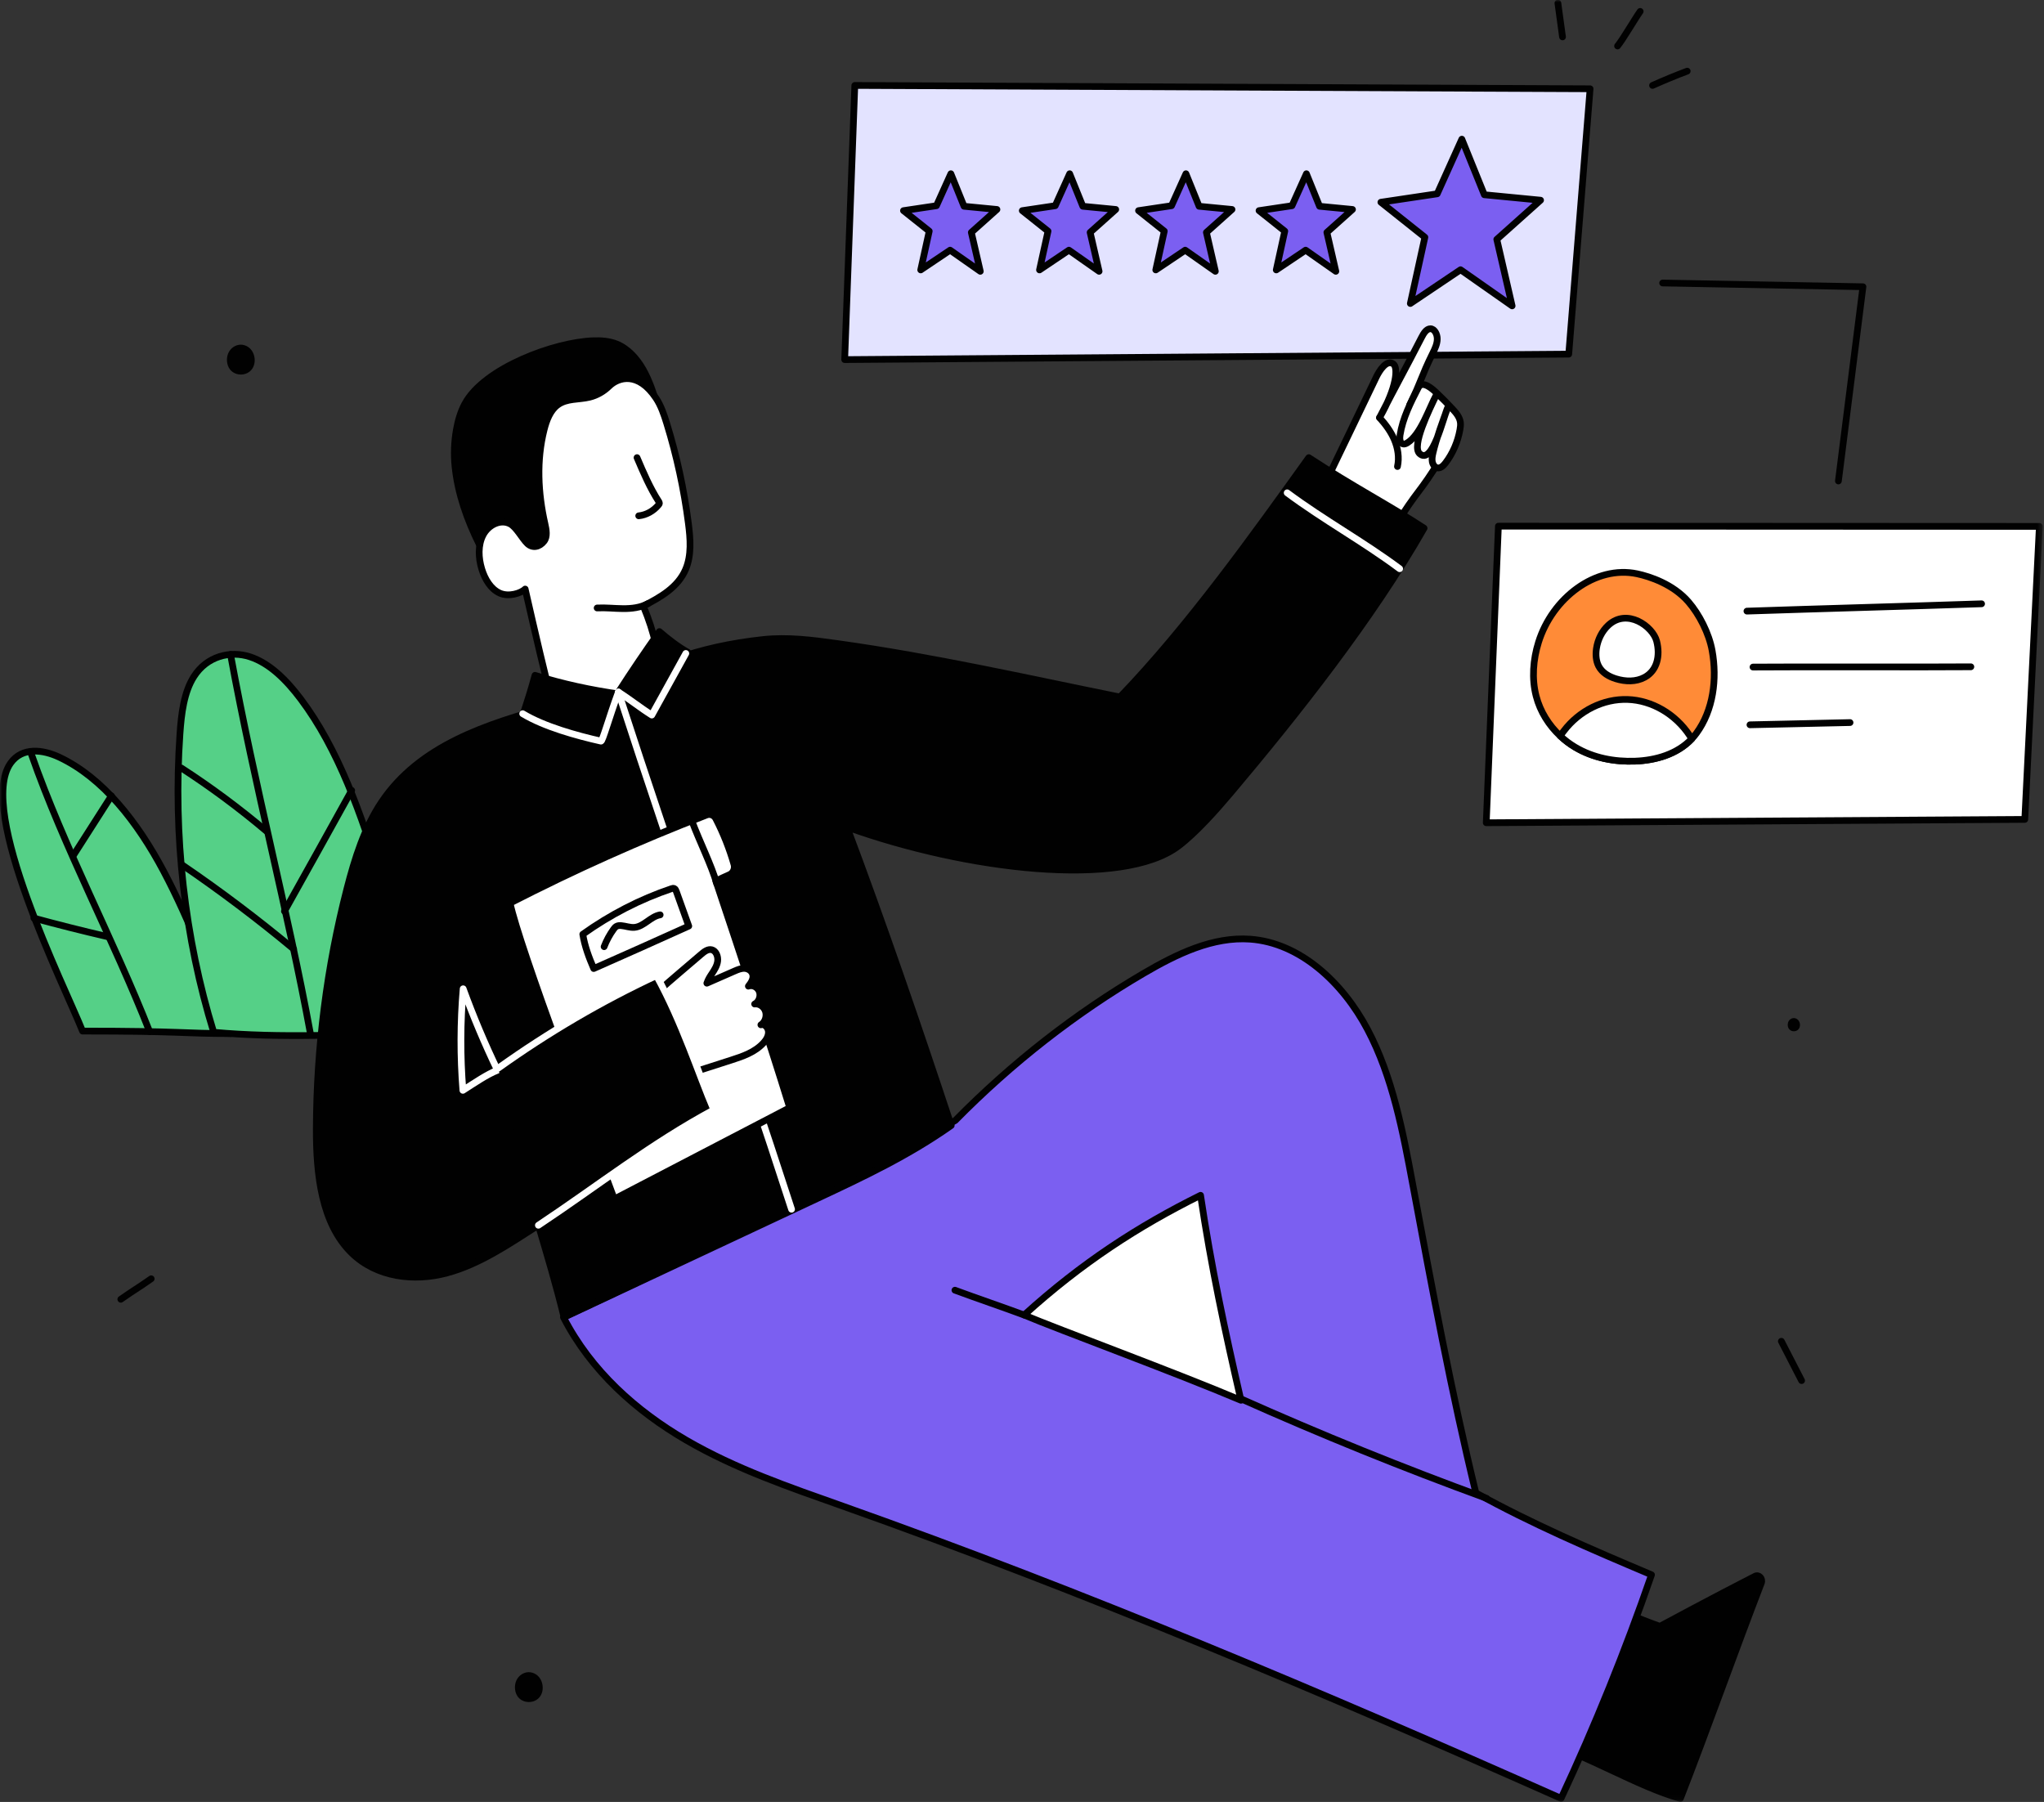 <svg width="456" height="402" viewBox="0 0 456 402" fill="none" xmlns="http://www.w3.org/2000/svg">
<rect x="0" y="0" width="456" height="402" fill="#333333" stroke="none"/>
<mask id="mask0_25_1616" style="mask-type:luminance" maskUnits="userSpaceOnUse" x="0" y="0" width="456" height="402">
<path d="M455.607 0H0V401.933H455.607V0Z" fill="white"/>
</mask>
<g mask="url(#mask0_25_1616)">
<path d="M18.414 230.022C14.448 220.086 -5.175 180.962 2.34 170.279C4.944 166.577 9.602 167.216 13.249 168.934C22.958 173.51 30.665 183.373 36.494 194.344C42.322 205.315 47.339 218.574 51.426 230.586C40.949 230.586 40.655 230.022 18.414 230.022Z" fill="#55D087" stroke="#010101" stroke-width="1.5" stroke-linecap="round" stroke-linejoin="round"/>
<path d="M7.015 168.296C14.299 189.111 25.384 209.766 33.38 230.145" stroke="#010101" stroke-width="1.5" stroke-linecap="round" stroke-linejoin="round"/>
<path d="M24.863 177.545C22.03 181.976 19.197 186.406 16.365 190.837" stroke="#010101" stroke-width="1.5" stroke-linecap="round" stroke-linejoin="round"/>
<path d="M24.024 208.969C18.522 207.694 13.035 206.314 7.565 204.828" stroke="#010101" stroke-width="1.5" stroke-linecap="round" stroke-linejoin="round"/>
<path d="M47.674 230.289C41.184 209.255 38.584 186.261 40.146 163.725C40.46 159.198 41.024 154.427 43.271 150.916C46.163 146.398 51.34 145.08 55.754 146.521C60.169 147.962 63.913 151.722 67.08 155.927C75.525 167.143 80.616 181.755 85.089 196.26C88.559 207.512 91.759 218.9 94.844 230.134C78.565 230.884 62.287 231.635 47.674 230.289Z" fill="#55D087" stroke="#010101" stroke-width="1.5" stroke-linecap="round" stroke-linejoin="round"/>
<path d="M51.427 145.997C56.959 176.031 64.132 202.798 69.25 230.586" stroke="#010101" stroke-width="1.5" stroke-linecap="round" stroke-linejoin="round"/>
<path d="M78.459 176.326C73.476 185.33 68.476 194.32 63.459 203.292" stroke="#010101" stroke-width="1.5" stroke-linecap="round" stroke-linejoin="round"/>
<path d="M59.446 185.428C53.33 180.27 46.984 175.562 40.45 171.333" stroke="#010101" stroke-width="1.5" stroke-linecap="round" stroke-linejoin="round"/>
<path d="M65.502 211.712C57.46 205.028 49.194 198.789 40.734 193.019" stroke="#010101" stroke-width="1.5" stroke-linecap="round" stroke-linejoin="round"/>
<path d="M349.973 79.005L354.739 19.804L190.698 19.062L188.443 80.225L349.973 79.005Z" fill="#E3E3FF" stroke="#010101" stroke-width="1.5" stroke-linecap="round" stroke-linejoin="round"/>
<path d="M451.715 182.801L454.966 117.435L334.279 117.379L331.571 183.548L451.715 182.801Z" fill="white" stroke="#010101" stroke-width="1.5" stroke-linecap="round" stroke-linejoin="round"/>
<path d="M355.285 356.11C359.454 358.964 370.307 362.823 370.307 362.823C370.307 362.823 382.921 356.03 391.535 351.642C392.412 351.196 393.318 352.172 392.939 353.15C386.812 369.042 381.017 385.481 374.88 401.225C365.333 398.573 353.689 391.297 344.142 388.644C342.52 388.193 347.911 367.416 355.285 356.11Z" fill="#010101" stroke="#010101" stroke-width="1.5" stroke-linecap="round" stroke-linejoin="round"/>
<path d="M348.26 401.199C355.818 385.002 362.558 368.342 368.44 351.32C354.668 345.508 341.671 339.91 329.25 333.049C323.777 310.551 319.49 287.48 315.203 264.409C312.979 252.444 310.674 240.236 305.098 229.683C299.523 219.13 289.994 210.334 278.945 209.519C270.591 208.904 262.54 212.815 255.143 217.143C239.934 226.047 225.766 237.112 213.102 249.981C184.743 265.588 155.572 279.882 125.705 293.873C131.862 305.862 142.025 314.851 153.076 321.275C164.126 327.7 176.141 331.793 188.033 336.009C242.222 355.223 295.451 377.732 348.261 401.2L348.26 401.199Z" fill="#7B5FF1" stroke="#010101" stroke-width="1.5" stroke-linecap="round" stroke-linejoin="round"/>
<path d="M276.847 312.388C273.228 296.682 270.22 282.653 267.834 266.662C253.902 273.571 241.334 281.721 228.477 293.37C236.057 296.577 261.857 306.047 276.847 312.388Z" fill="white" stroke="#010101" stroke-width="1.5" stroke-linecap="round" stroke-linejoin="round"/>
<path d="M276.491 311.909C294.648 320.024 313.046 327.481 331.646 334.264" stroke="#010101" stroke-width="1.5" stroke-linecap="round" stroke-linejoin="round"/>
<path d="M213.037 287.83C217.635 289.541 223.878 291.659 228.476 293.37" stroke="#010101" stroke-width="1.5" stroke-linecap="round" stroke-linejoin="round"/>
<path d="M146.691 90.588C145.805 87.791 144.908 84.967 143.485 82.454C142.062 79.942 140.047 77.731 137.52 76.727C135.894 76.082 134.134 75.962 132.407 76.016C123.798 76.282 108.021 82.078 103.703 90.095C102.75 91.866 102.173 93.859 101.814 95.88C101.341 98.545 101.235 101.288 101.503 103.987C102.11 110.095 104.229 116.005 106.9 121.398C108.038 123.696 110.33 125.411 112.481 126.517C114.151 127.377 116.075 127.311 117.916 127.229C119.32 127.167 120.765 127.093 122.037 126.439C123.833 125.514 125.006 123.58 125.966 121.667C129.145 115.327 130.997 108.201 134.668 102.193C137.931 96.854 142.506 92.625 146.692 90.588H146.691Z" fill="#010101" stroke="#010101" stroke-width="1.5" stroke-linecap="round" stroke-linejoin="round"/>
<path d="M117.16 131.412C119.339 140.941 121.517 150.47 123.919 159.579C127.152 160.976 130.759 161.103 134.177 160.424C137.595 159.744 140.849 158.292 143.97 156.613C145.769 155.645 147.607 154.527 149.002 152.316C147.297 149.919 146.92 146.733 146.279 143.769C145.677 140.984 144.792 138.274 143.519 135.198C147.238 133.29 151.242 131.079 152.975 126.978C154.299 123.843 154.018 120.198 153.576 116.773C152.6 109.185 150.977 101.699 148.737 94.445C148.128 92.474 147.46 90.489 146.341 88.812C142.386 82.883 138.01 84.093 135.882 86.168C134.651 87.369 133.14 88.218 131.535 88.612C129.142 89.199 126.456 88.833 124.416 90.332C122.751 91.556 121.922 93.753 121.385 95.878C119.66 102.692 120.012 110.002 121.576 116.863C121.874 118.174 122.171 119.721 121.373 120.747C120.363 122.045 118.802 122.379 117.639 121.248C116.477 120.118 115.204 117.623 113.809 116.877C111.681 115.741 108.946 117.097 107.771 119.36C106.595 121.623 106.725 124.473 107.479 126.944C108.17 129.21 109.477 131.404 111.479 132.316C113.482 133.227 116.206 132.36 117.16 131.412Z" fill="white" stroke="#010101" stroke-width="1.5" stroke-linecap="round" stroke-linejoin="round"/>
<path d="M133.217 135.633C135.137 135.532 137.058 135.762 138.979 135.776C140.901 135.79 142.873 135.573 144.598 134.641" stroke="#010101" stroke-width="1.5" stroke-linecap="round" stroke-linejoin="round"/>
<path d="M142.115 102.093C143.552 105.46 144.999 108.848 146.957 111.88C147.03 111.993 147.107 112.117 147.103 112.257C147.099 112.401 147.01 112.521 146.923 112.628C145.788 114.009 144.175 114.9 142.493 115.074" stroke="#010101" stroke-width="1.5" stroke-linecap="round" stroke-linejoin="round"/>
<path d="M294.55 110.125C298.919 100.943 302.656 93.326 307.025 84.144C307.696 82.734 309.365 80.073 310.857 81.209C311.919 82.017 311.664 86.366 307.758 93.178C311.514 85.845 313.361 82.64 317.118 75.308C317.592 74.381 318.225 73.341 319.113 73.342C320.021 73.344 320.661 74.544 320.64 75.655C320.618 76.767 320.13 77.784 319.657 78.743C316.94 84.244 317.177 84.887 314.46 90.388C318.616 92.88 323.903 98.398 322.197 101.143C315.666 111.648 317.094 107.907 310.563 118.412" fill="white"/>
<path d="M294.55 110.125C298.919 100.943 302.656 93.326 307.025 84.144C307.696 82.734 309.365 80.073 310.857 81.209C311.919 82.017 311.664 86.366 307.758 93.178C311.514 85.845 313.361 82.64 317.118 75.308C317.592 74.381 318.225 73.341 319.113 73.342C320.021 73.344 320.661 74.544 320.64 75.655C320.618 76.767 320.13 77.784 319.657 78.743C316.94 84.244 317.177 84.887 314.46 90.388C318.616 92.88 323.903 98.398 322.197 101.143C315.666 111.648 317.094 107.907 310.563 118.412" stroke="#010101" stroke-width="1.5" stroke-linecap="round" stroke-linejoin="round"/>
<path d="M307.757 93.178C309.069 94.631 310.276 96.236 311.066 98.092C311.855 99.948 312.204 102.084 311.764 104.076" stroke="#010101" stroke-width="1.5" stroke-linecap="round" stroke-linejoin="round"/>
<path d="M122.739 157.629C108.768 161.507 93.666 166.191 85.101 178.969C81.279 184.671 79.137 191.513 77.384 198.336C72.922 215.699 70.621 233.735 70.564 251.78C70.532 261.798 71.659 272.935 78.477 279.554C84.085 284.999 92.393 285.94 99.655 284.005C106.918 282.071 113.402 277.653 120.109 273.346C122.1 280.045 124.091 286.744 125.835 293.869C144.682 285.029 163.529 276.189 182.377 267.35C192.497 262.603 202.652 257.838 212.213 251.084C204.755 228.538 197.06 206.088 188.947 184.508C215.621 194.098 250.357 198.219 262.903 188.746C266.772 185.825 271.327 180.7 274.521 176.915C289.264 159.441 306.198 138.033 317.702 117.831C309.823 112.663 301.976 108.652 291.978 102.094C279.694 119.211 265.124 139.669 249.85 155.502C228.537 151.186 208.373 146.594 186.876 143.582C181.334 142.805 175.732 142.071 170.173 142.683C163.185 143.451 156.756 144.806 150.229 147.14C149.055 147.56 138.105 155.026 137.469 155.202C136.155 155.566 127.329 156.356 122.739 157.63V157.629Z" fill="#010101" stroke="#010101" stroke-width="1.5" stroke-linecap="round" stroke-linejoin="round"/>
<path d="M138.108 222.468C141.683 232.611 145.437 242.677 149.365 252.659" stroke="white" stroke-width="1.5" stroke-linecap="round" stroke-linejoin="round"/>
<path d="M287.157 109.943C295.348 116.041 303.972 120.714 312.252 126.877" stroke="white" stroke-width="1.5" stroke-linecap="round" stroke-linejoin="round"/>
<path d="M137.965 154.406C140.915 149.824 143.962 145.319 147.105 140.896C149.07 142.596 151.109 144.19 153.428 145.505C152.057 150.236 150.685 154.967 149.314 159.698C147.585 158.505 140.081 155.515 137.965 154.406Z" fill="#010101" stroke="#010101" stroke-width="1.5" stroke-linecap="round" stroke-linejoin="round"/>
<path d="M119.353 150.66C125.499 152.579 131.789 153.939 138.279 154.858C137.105 158.013 136.215 161.297 135.625 164.645C129.271 163.148 122.999 161.228 116.855 158.901C117.687 156.337 118.518 153.773 119.353 150.66Z" fill="#010101" stroke="#010101" stroke-width="1.5" stroke-linecap="round" stroke-linejoin="round"/>
<path d="M137.965 154.406C150.924 194.395 164.058 231.094 176.592 269.773" stroke="white" stroke-width="1.5" stroke-linecap="round" stroke-linejoin="round"/>
<path d="M113.794 201.474C128.106 194.124 142.749 187.559 157.652 181.813C158.424 181.514 159.294 181.857 159.699 182.641C161.367 185.871 162.725 189.295 163.744 192.838C164.013 193.772 163.558 194.77 162.735 195.133C161.722 195.58 160.711 196.04 159.704 196.549C165.361 213.494 171.018 230.439 176.18 247.125C162.999 253.975 149.818 260.825 137.042 267.492C132.461 255.124 115.823 211.178 113.794 201.475V201.474Z" fill="white" stroke="#010101" stroke-width="1.5" stroke-linecap="round" stroke-linejoin="round"/>
<path d="M132.455 216.072C131.393 213.607 130.438 211.087 130.017 208.421C136.134 204.048 142.803 200.62 149.772 198.266C149.988 198.194 150.225 198.123 150.433 198.219C150.673 198.33 150.791 198.623 150.887 198.89C151.81 201.461 152.733 204.033 153.657 206.603C146.556 209.808 139.447 212.993 132.455 216.072Z" stroke="#010101" stroke-width="1.5" stroke-linecap="round" stroke-linejoin="round"/>
<path d="M134.772 211.197C135.305 209.814 136.01 208.511 136.861 207.335C137.043 207.083 137.239 206.831 137.496 206.676C137.817 206.483 138.201 206.465 138.567 206.494C139.571 206.575 140.555 206.982 141.558 206.889C143.655 206.697 145.192 204.424 147.275 204.095" stroke="#010101" stroke-width="1.5" stroke-linecap="round" stroke-linejoin="round"/>
<path d="M154.335 183.106C156.15 187.931 158.688 192.919 159.912 197.172" stroke="#010101" stroke-width="1.5" stroke-linecap="round" stroke-linejoin="round"/>
<path d="M151.777 240.143C155.552 238.93 159.326 237.717 163.101 236.503C165.691 235.671 168.397 234.766 170.316 232.674C170.926 232.011 171.463 231.159 171.435 230.216C171.407 229.272 170.565 228.344 169.749 228.628C170.653 228.067 171.113 226.76 170.787 225.674C170.461 224.588 169.386 223.841 168.356 223.987C169.272 223.56 169.767 222.271 169.409 221.249C169.05 220.227 167.898 219.641 166.96 220.005C167.525 219.287 168.13 218.412 167.941 217.485C167.768 216.626 166.936 216.088 166.14 216.041C165.343 215.994 164.573 216.324 163.832 216.649C161.786 217.546 159.739 218.444 157.694 219.341C158.007 218.444 158.405 217.846 158.803 217.249C159.375 216.389 159.965 215.482 160.101 214.426C160.237 213.371 159.747 212.133 158.807 211.885C157.949 211.659 157.117 212.294 156.422 212.893C153.614 215.314 149.604 218.664 147.07 220.958C148.215 227.935 150.709 233.642 151.777 240.143Z" fill="white" stroke="#010101" stroke-width="1.5" stroke-linecap="round" stroke-linejoin="round"/>
<path d="M110.986 238.757C108.143 232.855 105.586 226.786 103.326 220.586C102.684 228.116 102.664 235.712 103.268 243.246C105.99 241.502 108.663 239.667 110.985 238.757H110.986Z" stroke="white" stroke-width="1.5" stroke-linecap="round" stroke-linejoin="round"/>
<path d="M111.136 238.31C122.33 230.304 134.159 223.38 146.444 217.641C152.184 228.026 155.921 239.799 159.253 247.594C145.23 255.134 133.47 264.464 120.108 273.346" fill="#010101"/>
<path d="M111.136 238.31C122.33 230.304 134.159 223.38 146.444 217.641C152.184 228.026 155.921 239.799 159.253 247.594C145.23 255.134 133.47 264.464 120.108 273.346" stroke="white" stroke-width="1.5" stroke-linecap="round" stroke-linejoin="round"/>
<path d="M137.965 154.406C140.469 155.984 142.902 157.952 145.412 159.52C147.941 154.941 150.472 150.36 153.002 145.781" stroke="white" stroke-width="1.5" stroke-linecap="round" stroke-linejoin="round"/>
<path d="M116.608 159.218C121.465 162.139 128.654 164.119 134.073 165.339C134.416 165.416 135.876 160.072 137.965 154.406" stroke="white" stroke-width="1.5" stroke-linecap="round" stroke-linejoin="round"/>
<path d="M397.405 299.222L401.924 308" stroke="#010101" stroke-width="1.5" stroke-linecap="round" stroke-linejoin="round"/>
<path d="M26.951 289.858C30.452 287.414 30.231 287.726 33.731 285.282" stroke="#010101" stroke-width="1.5" stroke-linecap="round" stroke-linejoin="round"/>
<path d="M370.925 63.134L415.612 63.968L410.133 107.305" stroke="#010101" stroke-width="1.5" stroke-linecap="round" stroke-linejoin="round"/>
<path d="M54.1 76.92C52.956 76.749 51.746 77.359 51.115 78.425C50.483 79.49 50.463 80.958 51.064 82.045C52.134 83.98 55.071 84.072 56.286 82.242C57.501 80.413 56.62 77.295 54.1 76.919L54.1 76.92Z" fill="#010101"/>
<path d="M400.361 227.138C399.855 227.062 399.32 227.332 399.041 227.803C398.762 228.274 398.753 228.923 399.019 229.403C399.492 230.259 400.79 230.3 401.328 229.491C401.865 228.682 401.476 227.304 400.361 227.138Z" fill="#010101"/>
<path d="M118.35 373.074C117.206 372.903 115.997 373.514 115.365 374.579C114.734 375.644 114.713 377.112 115.315 378.199C116.385 380.134 119.321 380.226 120.537 378.396C121.752 376.567 120.871 373.449 118.351 373.073L118.35 373.074Z" fill="#010101"/>
<path d="M222.41 46.728L215.067 46.018L212.131 38.76L208.914 45.895L201.56 46.992L207.304 51.566L205.405 60.217L211.963 55.809L218.696 60.528L216.695 51.842L222.41 46.728Z" fill="#7B5FF1" stroke="#010101" stroke-width="1.5" stroke-linecap="round" stroke-linejoin="round"/>
<path d="M248.913 46.728L241.57 46.018L238.633 38.76L235.417 45.895L228.062 46.992L233.807 51.566L231.908 60.217L238.466 55.809L245.198 60.528L243.198 51.842L248.913 46.728Z" fill="#7B5FF1" stroke="#010101" stroke-width="1.5" stroke-linecap="round" stroke-linejoin="round"/>
<path d="M274.849 46.728L267.506 46.018L264.569 38.76L261.353 45.895L253.999 46.992L259.743 51.566L257.844 60.217L264.402 55.809L271.134 60.528L269.134 51.842L274.849 46.728Z" fill="#7B5FF1" stroke="#010101" stroke-width="1.5" stroke-linecap="round" stroke-linejoin="round"/>
<path d="M301.73 46.728L294.387 46.018L291.45 38.76L288.234 45.895L280.88 46.992L286.624 51.566L284.725 60.217L291.283 55.809L298.015 60.528L296.015 51.842L301.73 46.728Z" fill="#7B5FF1" stroke="#010101" stroke-width="1.5" stroke-linecap="round" stroke-linejoin="round"/>
<path d="M343.688 44.663L331.143 43.448L326.125 31.048L320.63 43.239L308.066 45.115L317.879 52.927L314.636 67.708L325.84 60.176L337.342 68.238L333.924 53.4L343.688 44.663Z" fill="#7B5FF1" stroke="#010101" stroke-width="1.5" stroke-linecap="round" stroke-linejoin="round"/>
<path d="M316.403 86.5C314.685 89.844 312.938 93.273 312.34 97.061C312.223 97.801 312.273 98.779 312.917 99.021C313.275 99.156 313.666 98.983 313.995 98.776C316.966 96.912 318.77 91.17 320.519 87.93C318.813 91.452 314.861 99.476 316.691 101.187C319.597 103.905 321.961 93.068 323.031 90.791C321.951 93.716 320.396 97.957 319.693 101.018C319.545 101.663 319.413 102.336 319.529 102.989C319.646 103.641 320.074 104.271 320.668 104.381C321.389 104.514 322.027 103.883 322.496 103.266C324.108 101.144 325.223 98.567 325.705 95.851C325.8 95.316 325.871 94.765 325.8 94.226C325.644 93.044 324.846 92.108 324.071 91.274C322.924 90.037 321.742 88.84 320.527 87.684C319.757 86.952 317.305 84.619 316.404 86.5H316.403Z" fill="white" stroke="#010101" stroke-width="1.5" stroke-linecap="round" stroke-linejoin="round"/>
<path d="M347.556 0.708C347.899 3.216 348.242 5.723 348.586 8.232L347.556 0.708Z" fill="white"/>
<path d="M347.556 0.708C347.899 3.216 348.242 5.723 348.586 8.232" stroke="#010101" stroke-width="1.5" stroke-linecap="round" stroke-linejoin="round"/>
<path d="M360.864 10.258C362.051 8.81 364.815 4.076 365.911 2.543L360.864 10.258Z" fill="white"/>
<path d="M360.864 10.258C362.051 8.81 364.815 4.076 365.911 2.543" stroke="#010101" stroke-width="1.5" stroke-linecap="round" stroke-linejoin="round"/>
<path d="M368.665 19.062C371.216 17.915 373.797 16.851 376.403 15.87L368.665 19.062Z" fill="white"/>
<path d="M368.665 19.062C371.216 17.915 373.797 16.851 376.403 15.87" stroke="#010101" stroke-width="1.5" stroke-linecap="round" stroke-linejoin="round"/>
<path d="M389.727 136.336C405.892 135.791 425.91 135.246 442.075 134.701L389.727 136.336Z" fill="#7B5FF1"/>
<path d="M389.727 136.336C405.892 135.791 425.91 135.246 442.075 134.701" stroke="#010101" stroke-width="1.5" stroke-linecap="round" stroke-linejoin="round"/>
<path d="M391.08 148.815C399.198 148.732 431.565 148.84 439.683 148.757L391.08 148.815Z" fill="#7B5FF1"/>
<path d="M391.08 148.815C399.198 148.732 431.565 148.84 439.683 148.757" stroke="#010101" stroke-width="1.5" stroke-linecap="round" stroke-linejoin="round"/>
<path d="M390.403 161.696C397.845 161.529 405.287 161.364 412.729 161.198L390.403 161.696Z" fill="#7B5FF1"/>
<path d="M390.403 161.696C397.845 161.529 405.287 161.364 412.729 161.198" stroke="#010101" stroke-width="1.5" stroke-linecap="round" stroke-linejoin="round"/>
<path d="M378.478 163.553C378.151 164.007 377.796 164.432 377.417 164.83C374.161 168.272 369.349 169.635 364.774 169.805C360.161 169.975 355.446 169.103 351.386 166.683C350.202 165.981 349.076 165.129 348.047 164.157C345.55 161.814 343.607 158.77 342.707 155.308C341.69 151.397 342.025 147.155 343.222 143.308C346.278 133.43 355.941 126.036 365.231 128.009C368.062 128.612 373.241 130.308 376.67 134.254C379.102 137.057 381.27 141.314 381.958 145.118C383.122 151.527 382.196 158.466 378.477 163.555L378.478 163.553Z" fill="#FF8B37" stroke="#010101" stroke-width="1.5" stroke-linecap="round" stroke-linejoin="round"/>
<path d="M377.418 164.83C374.162 168.272 369.35 169.635 364.775 169.805C360.162 169.975 355.447 169.103 351.387 166.683C350.203 165.981 349.077 165.129 348.048 164.157C348.305 163.824 348.576 163.469 348.865 163.085C352.32 158.529 357.737 155.853 363.122 156.045C368.513 156.23 373.763 159.281 376.947 164.078C377.108 164.326 377.269 164.575 377.417 164.83H377.418Z" fill="white" stroke="#010101" stroke-width="1.5" stroke-linecap="round" stroke-linejoin="round"/>
<path d="M358.804 139.485C357.395 140.789 356.451 142.67 356.152 144.673C355.954 146.004 356.037 147.435 356.648 148.604C357.442 150.122 358.987 150.967 360.518 151.437C362.617 152.081 364.944 152.153 366.902 151.103C369.682 149.611 370.43 146.319 369.588 143.038C368.747 139.758 363.01 135.592 358.804 139.485Z" fill="white" stroke="#010101" stroke-width="1.5" stroke-linecap="round" stroke-linejoin="round"/>
</g>
</svg>
